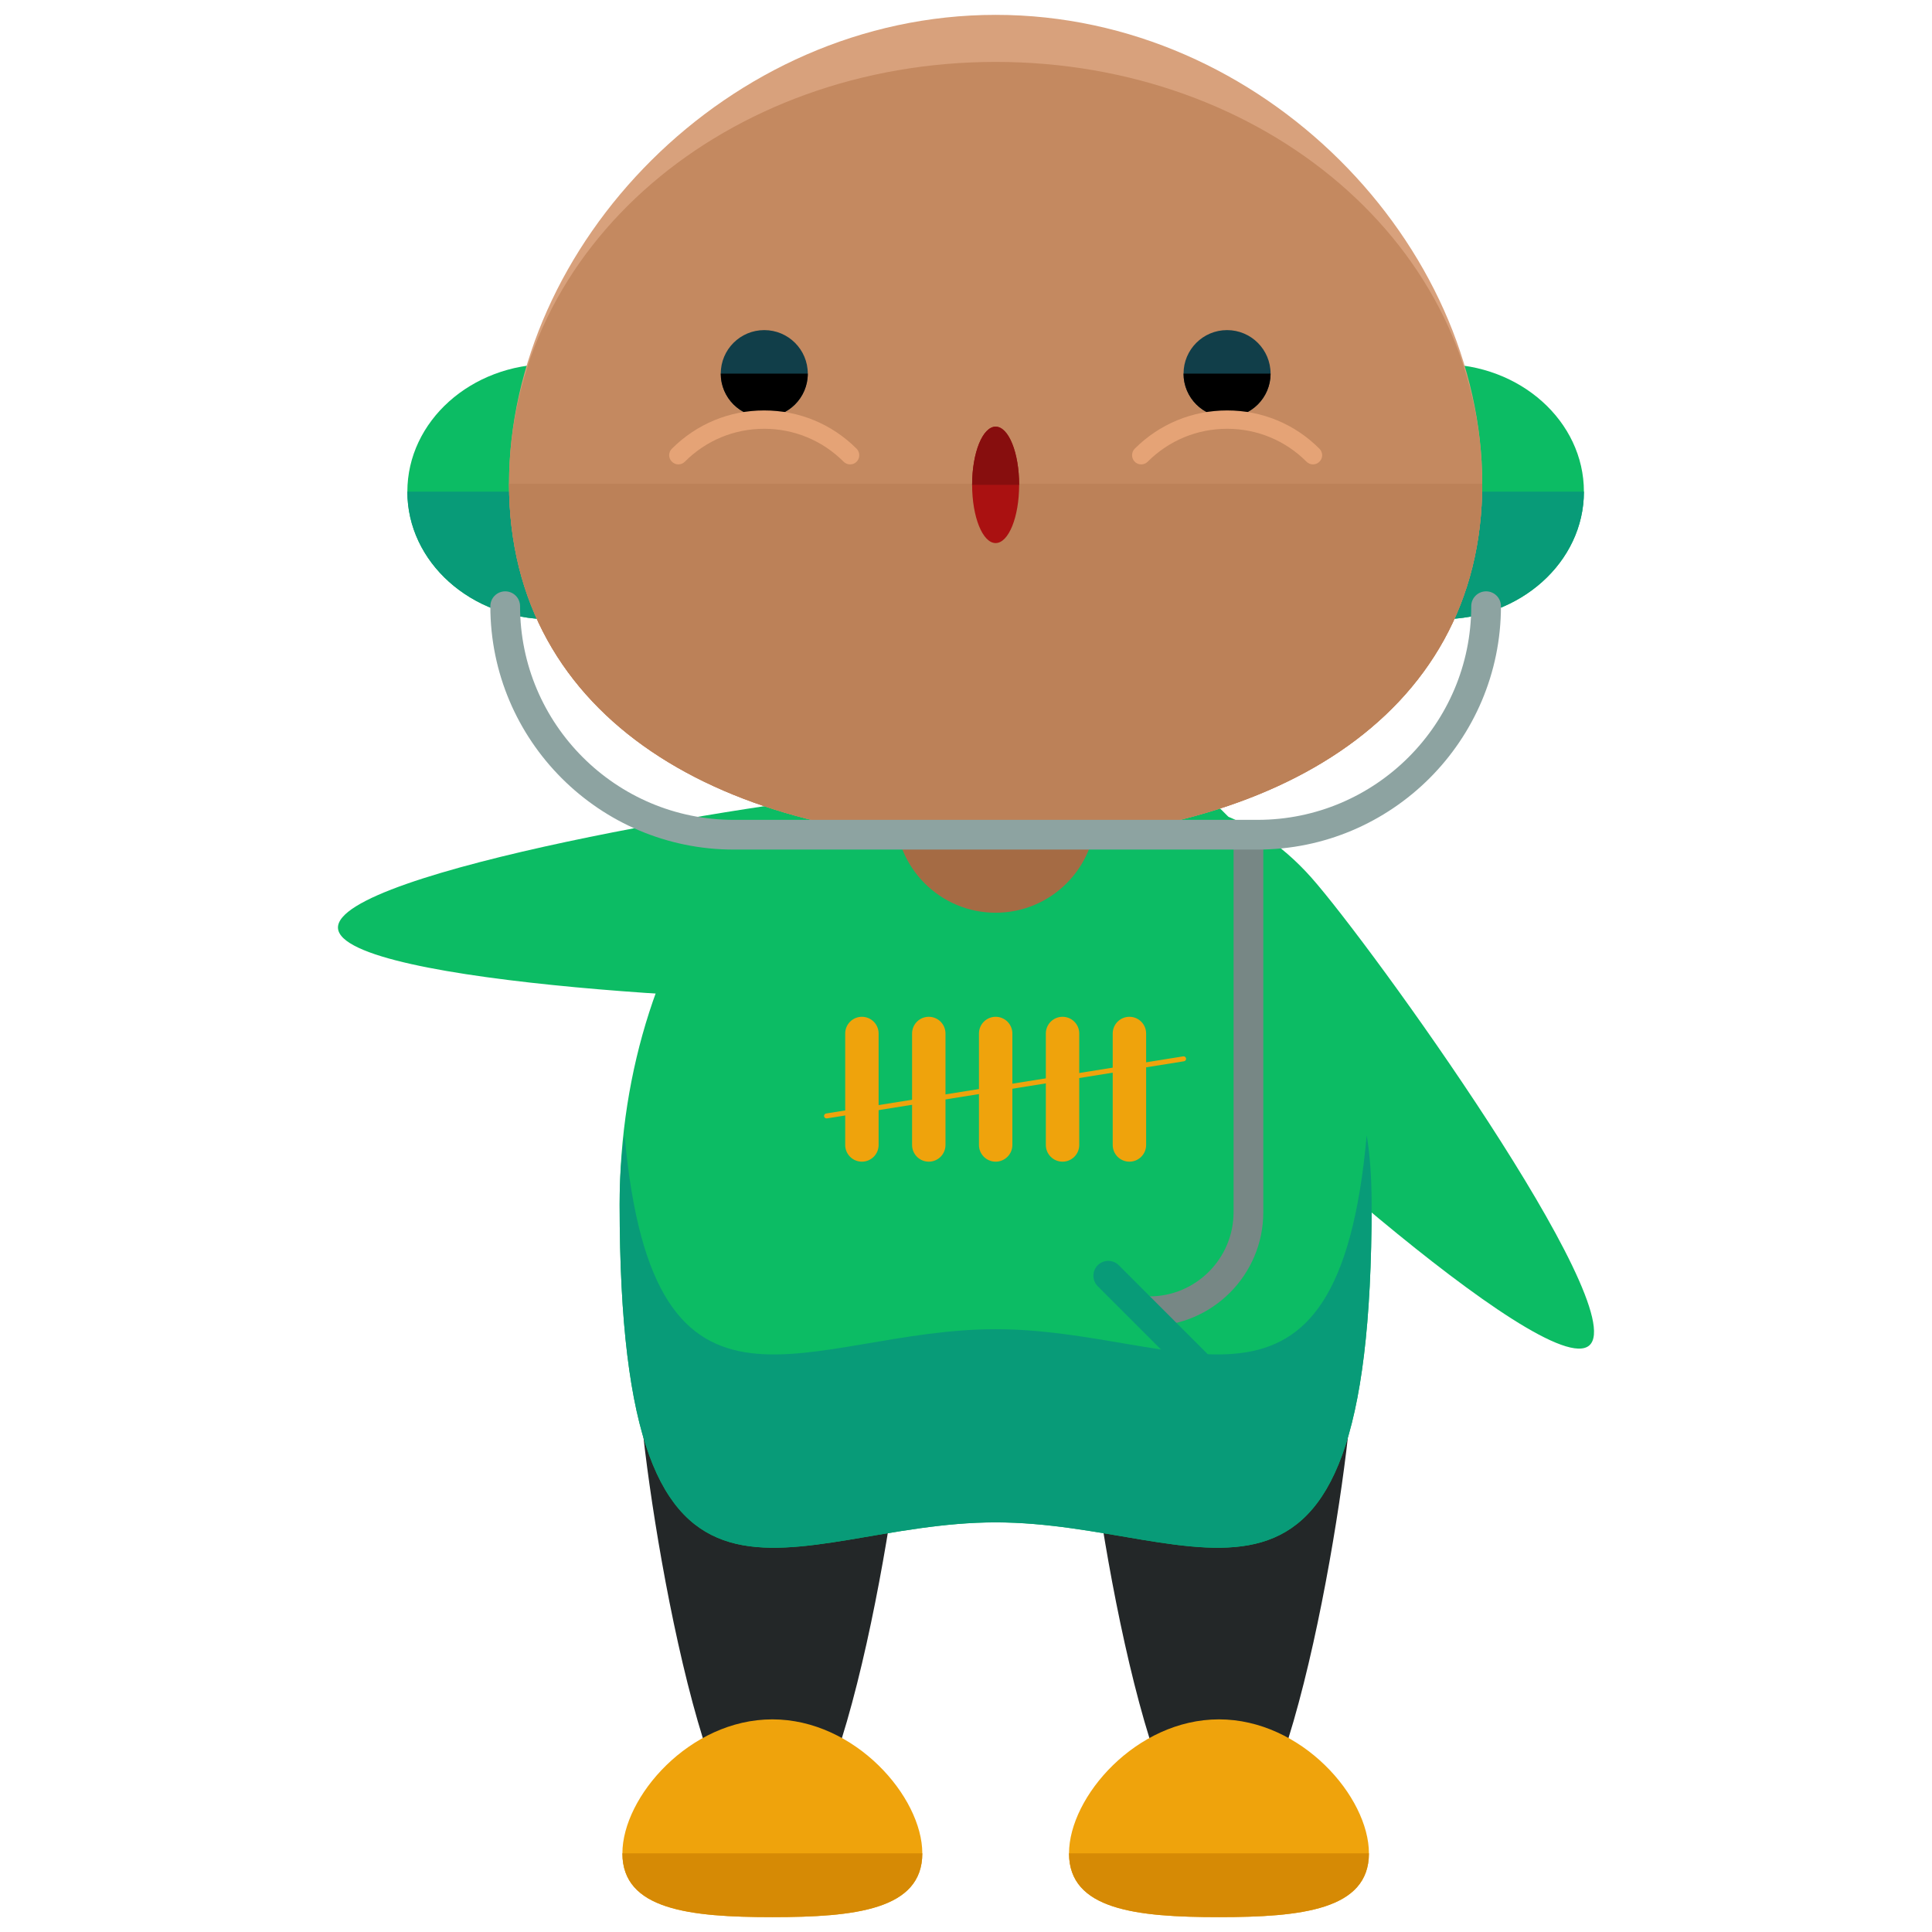 <?xml version="1.0" encoding="utf-8"?>
<!-- Generator: Adobe Illustrator 16.0.0, SVG Export Plug-In . SVG Version: 6.00 Build 0)  -->
<!DOCTYPE svg PUBLIC "-//W3C//DTD SVG 1.1//EN" "http://www.w3.org/Graphics/SVG/1.1/DTD/svg11.dtd">
<svg version="1.1" id="Layer_1" xmlns="http://www.w3.org/2000/svg" xmlns:xlink="http://www.w3.org/1999/xlink" x="0px" y="0px"
	 width="65px" height="65px" viewBox="0 0 65 65" enable-background="new 0 0 65 65" xml:space="preserve">
<g>
	<g>
		<g>
			<g>
				<ellipse fill="#0CBC64" cx="18.497" cy="16.542" rx="4.792" ry="4.292"/>
				<path fill="#089B78" d="M23.289,16.542c0,2.371-2.145,4.292-4.791,4.292c-2.647,0-4.793-1.921-4.793-4.292"/>
			</g>
			<g>
				<ellipse fill="#0CBC64" cx="48.497" cy="16.542" rx="4.792" ry="4.292"/>
				<path fill="#089B78" d="M53.289,16.542c0,2.371-2.145,4.292-4.791,4.292c-2.647,0-4.793-1.921-4.793-4.292"/>
			</g>
		</g>
		<g>
			<g>
				<g>
					<path fill="#232728" d="M30.47,46.446c0,2.476-2.008,15.827-4.486,15.827c-2.475,0-4.482-13.352-4.482-15.827
						s2.008-4.484,4.482-4.484C28.462,41.962,30.47,43.971,30.47,46.446z"/>
					<path fill="#232728" d="M45.495,46.446c0,2.476-2.008,15.827-4.486,15.827c-2.475,0-4.482-13.352-4.482-15.827
						s2.008-4.484,4.482-4.484C43.487,41.962,45.495,43.971,45.495,46.446z"/>
				</g>
				<path fill="#0CBC64" d="M46.147,40.521c0,16.038-5.662,10.697-12.65,10.697c-6.986,0-12.65,5.341-12.65-10.697
					c0-9.17,5.666-16.604,12.65-16.604C40.483,23.918,46.147,31.352,46.147,40.521z"/>
				<path fill="#0CBC64" d="M37.858,27.708c1.432-1.273,4.229-0.465,6.25,1.805c2.018,2.27,10.793,14.475,9.365,15.75
					C52.04,46.534,40.94,36.39,38.923,34.12C36.905,31.853,36.429,28.981,37.858,27.708z"/>
				<g>
					<path fill="#778785" d="M38.669,44.616c-0.276,0-0.5-0.224-0.5-0.5s0.224-0.5,0.5-0.5c1.562,0,2.833-1.271,2.833-2.833V28.562
						c0-0.276,0.224-0.5,0.5-0.5s0.5,0.224,0.5,0.5v12.221C42.502,42.896,40.782,44.616,38.669,44.616z"/>
				</g>
				<path fill="#089B78" d="M33.497,44.719c-6.291,0-11.507,4.321-12.484-6.524c-0.107,0.648-0.166,1.414-0.166,2.327
					c0,16.038,5.664,10.697,12.65,10.697c6.988,0,12.65,5.341,12.65-10.697c0-0.913-0.059-1.679-0.166-2.327
					C45.005,49.04,39.79,44.719,33.497,44.719z"/>
				<g>
					<path fill="#EFA30C" d="M31.03,62.354c0,1.896-2.26,2.146-5.045,2.146s-5.045-0.249-5.045-2.146
						c0-1.897,2.26-4.508,5.045-4.508S31.03,60.457,31.03,62.354z"/>
					<path fill="#D68A05" d="M31.03,62.354c0,1.896-2.26,2.146-5.045,2.146s-5.045-0.249-5.045-2.146"/>
				</g>
				<g>
					<path fill="#EFA30C" d="M46.056,62.354c0,1.896-2.26,2.146-5.045,2.146s-5.045-0.249-5.045-2.146
						c0-1.897,2.26-4.508,5.045-4.508S46.056,60.457,46.056,62.354z"/>
					<path fill="#D68A05" d="M46.056,62.354c0,1.896-2.26,2.146-5.045,2.146s-5.045-0.249-5.045-2.146"/>
				</g>
				<g>
					<path fill="#0CBC64" d="M34.826,29.854c-0.114-1.912-2.663-3.318-5.695-3.143c-3.032,0.178-17.867,2.604-17.76,4.515
						c0.115,1.913,15.137,2.588,18.168,2.41C32.568,33.459,34.936,31.766,34.826,29.854z"/>
				</g>
				<circle fill="#A56B44" cx="33.497" cy="27.333" r="3.375"/>
				<g>
					<path fill="#D8A17C" d="M49.868,16.275c0,7.999-7.33,12.02-16.369,12.02c-9.041,0-16.373-4.021-16.373-12.02
						c0-8.001,7.332-15.775,16.373-15.775C42.538,0.5,49.868,8.274,49.868,16.275z"/>
					<path fill="#C48960" d="M49.868,16.275c0,7.999-7.33,12.02-16.369,12.02c-9.041,0-16.373-4.021-16.373-12.02
						c0-8.001,7.332-14.192,16.373-14.192C42.538,2.083,49.868,8.274,49.868,16.275z"/>
					<path fill="#BC8158" d="M49.868,16.275c0,7.999-7.33,12.02-16.369,12.02c-9.041,0-16.373-4.021-16.373-12.02"/>
				</g>
				<g>
					<g>
						<circle fill="#113E49" cx="25.713" cy="12.57" r="1.464"/>
						<path d="M27.177,12.57c0,0.811-0.656,1.465-1.465,1.465s-1.463-0.654-1.463-1.465"/>
						<g>
							<path fill="#E5A376" d="M28.601,15.624c-0.078,0-0.158-0.028-0.219-0.091c-0.715-0.714-1.664-1.107-2.672-1.107h-0.002
								c-1.008,0-1.955,0.394-2.666,1.106c-0.121,0.121-0.316,0.124-0.436,0.001c-0.121-0.117-0.125-0.312-0.004-0.434
								c0.83-0.831,1.932-1.29,3.105-1.29h0.002c1.176,0,2.279,0.456,3.111,1.288c0.119,0.119,0.119,0.318,0,0.436
								C28.761,15.596,28.683,15.624,28.601,15.624z"/>
						</g>
					</g>
					<g>
						<circle fill="#113E49" cx="41.283" cy="12.57" r="1.464"/>
						<path d="M39.819,12.57c0,0.811,0.654,1.465,1.465,1.465c0.809,0,1.463-0.654,1.463-1.465"/>
						<g>
							<path fill="#E5A376" d="M38.396,15.624c0.076,0,0.156-0.028,0.217-0.091c0.715-0.714,1.664-1.107,2.672-1.107h0.002
								c1.008,0,1.957,0.394,2.668,1.106c0.119,0.121,0.314,0.124,0.436,0.001c0.121-0.117,0.123-0.312,0.002-0.434
								c-0.826-0.831-1.932-1.29-3.105-1.29h-0.002c-1.174,0-2.277,0.456-3.111,1.288c-0.117,0.119-0.117,0.318,0,0.436
								C38.235,15.596,38.313,15.624,38.396,15.624z"/>
						</g>
					</g>
				</g>
			</g>
		</g>
		<ellipse fill="#AA1111" cx="33.497" cy="16.313" rx="0.791" ry="1.958"/>
		<path fill="#870E0E" d="M32.706,16.313c0-1.082,0.354-1.959,0.791-1.959s0.791,0.877,0.791,1.959"/>
		<g>
			<path fill="#8DA3A1" d="M42.31,28.583H24.685c-4.515,0-8.188-3.673-8.188-8.188c0-0.276,0.224-0.5,0.5-0.5
				c0.277,0,0.5,0.224,0.5,0.5c0,3.963,3.225,7.188,7.188,7.188H42.31c3.963,0,7.188-3.225,7.188-7.188c0-0.276,0.224-0.5,0.5-0.5
				c0.277,0,0.5,0.224,0.5,0.5C50.497,24.91,46.824,28.583,42.31,28.583z"/>
		</g>
		<g>
			<path fill="#EFA30C" d="M29.56,38.521c0,0.311-0.252,0.562-0.562,0.562l0,0c-0.311,0-0.562-0.252-0.562-0.562v-3.75
				c0-0.311,0.252-0.562,0.562-0.562l0,0c0.311,0,0.562,0.252,0.562,0.562V38.521z"/>
			<path fill="#EFA30C" d="M31.81,38.521c0,0.311-0.252,0.562-0.562,0.562l0,0c-0.311,0-0.562-0.252-0.562-0.562v-3.75
				c0-0.311,0.252-0.562,0.562-0.562l0,0c0.311,0,0.562,0.252,0.562,0.562V38.521z"/>
			<path fill="#EFA30C" d="M34.06,38.521c0,0.311-0.252,0.562-0.562,0.562l0,0c-0.311,0-0.562-0.252-0.562-0.562v-3.75
				c0-0.311,0.252-0.562,0.562-0.562l0,0c0.311,0,0.562,0.252,0.562,0.562V38.521z"/>
			<path fill="#EFA30C" d="M36.31,38.521c0,0.311-0.252,0.562-0.562,0.562l0,0c-0.311,0-0.562-0.252-0.562-0.562v-3.75
				c0-0.311,0.252-0.562,0.562-0.562l0,0c0.311,0,0.562,0.252,0.562,0.562V38.521z"/>
			<path fill="#EFA30C" d="M38.56,38.521c0,0.311-0.252,0.562-0.562,0.562l0,0c-0.311,0-0.562-0.252-0.562-0.562v-3.75
				c0-0.311,0.252-0.562,0.562-0.562l0,0c0.311,0,0.562,0.252,0.562,0.562V38.521z"/>
		</g>
		<path fill="#089B78" d="M40.778,45.705c0.195,0.195,0.195,0.512,0,0.707l0,0c-0.195,0.195-0.512,0.195-0.707,0l-3.139-3.138
			c-0.194-0.195-0.194-0.512,0-0.707l0,0c0.196-0.195,0.513-0.195,0.708,0L40.778,45.705z"/>
	</g>
	<path fill="#EFA30C" d="M39.904,35.61c0.008,0.044-0.024,0.088-0.068,0.095l-12.014,1.922c-0.047,0.007-0.089-0.024-0.097-0.069
		l0,0c-0.007-0.046,0.024-0.089,0.069-0.096l12.014-1.922C39.854,35.533,39.896,35.563,39.904,35.61L39.904,35.61z"/>
</g>
</svg>
